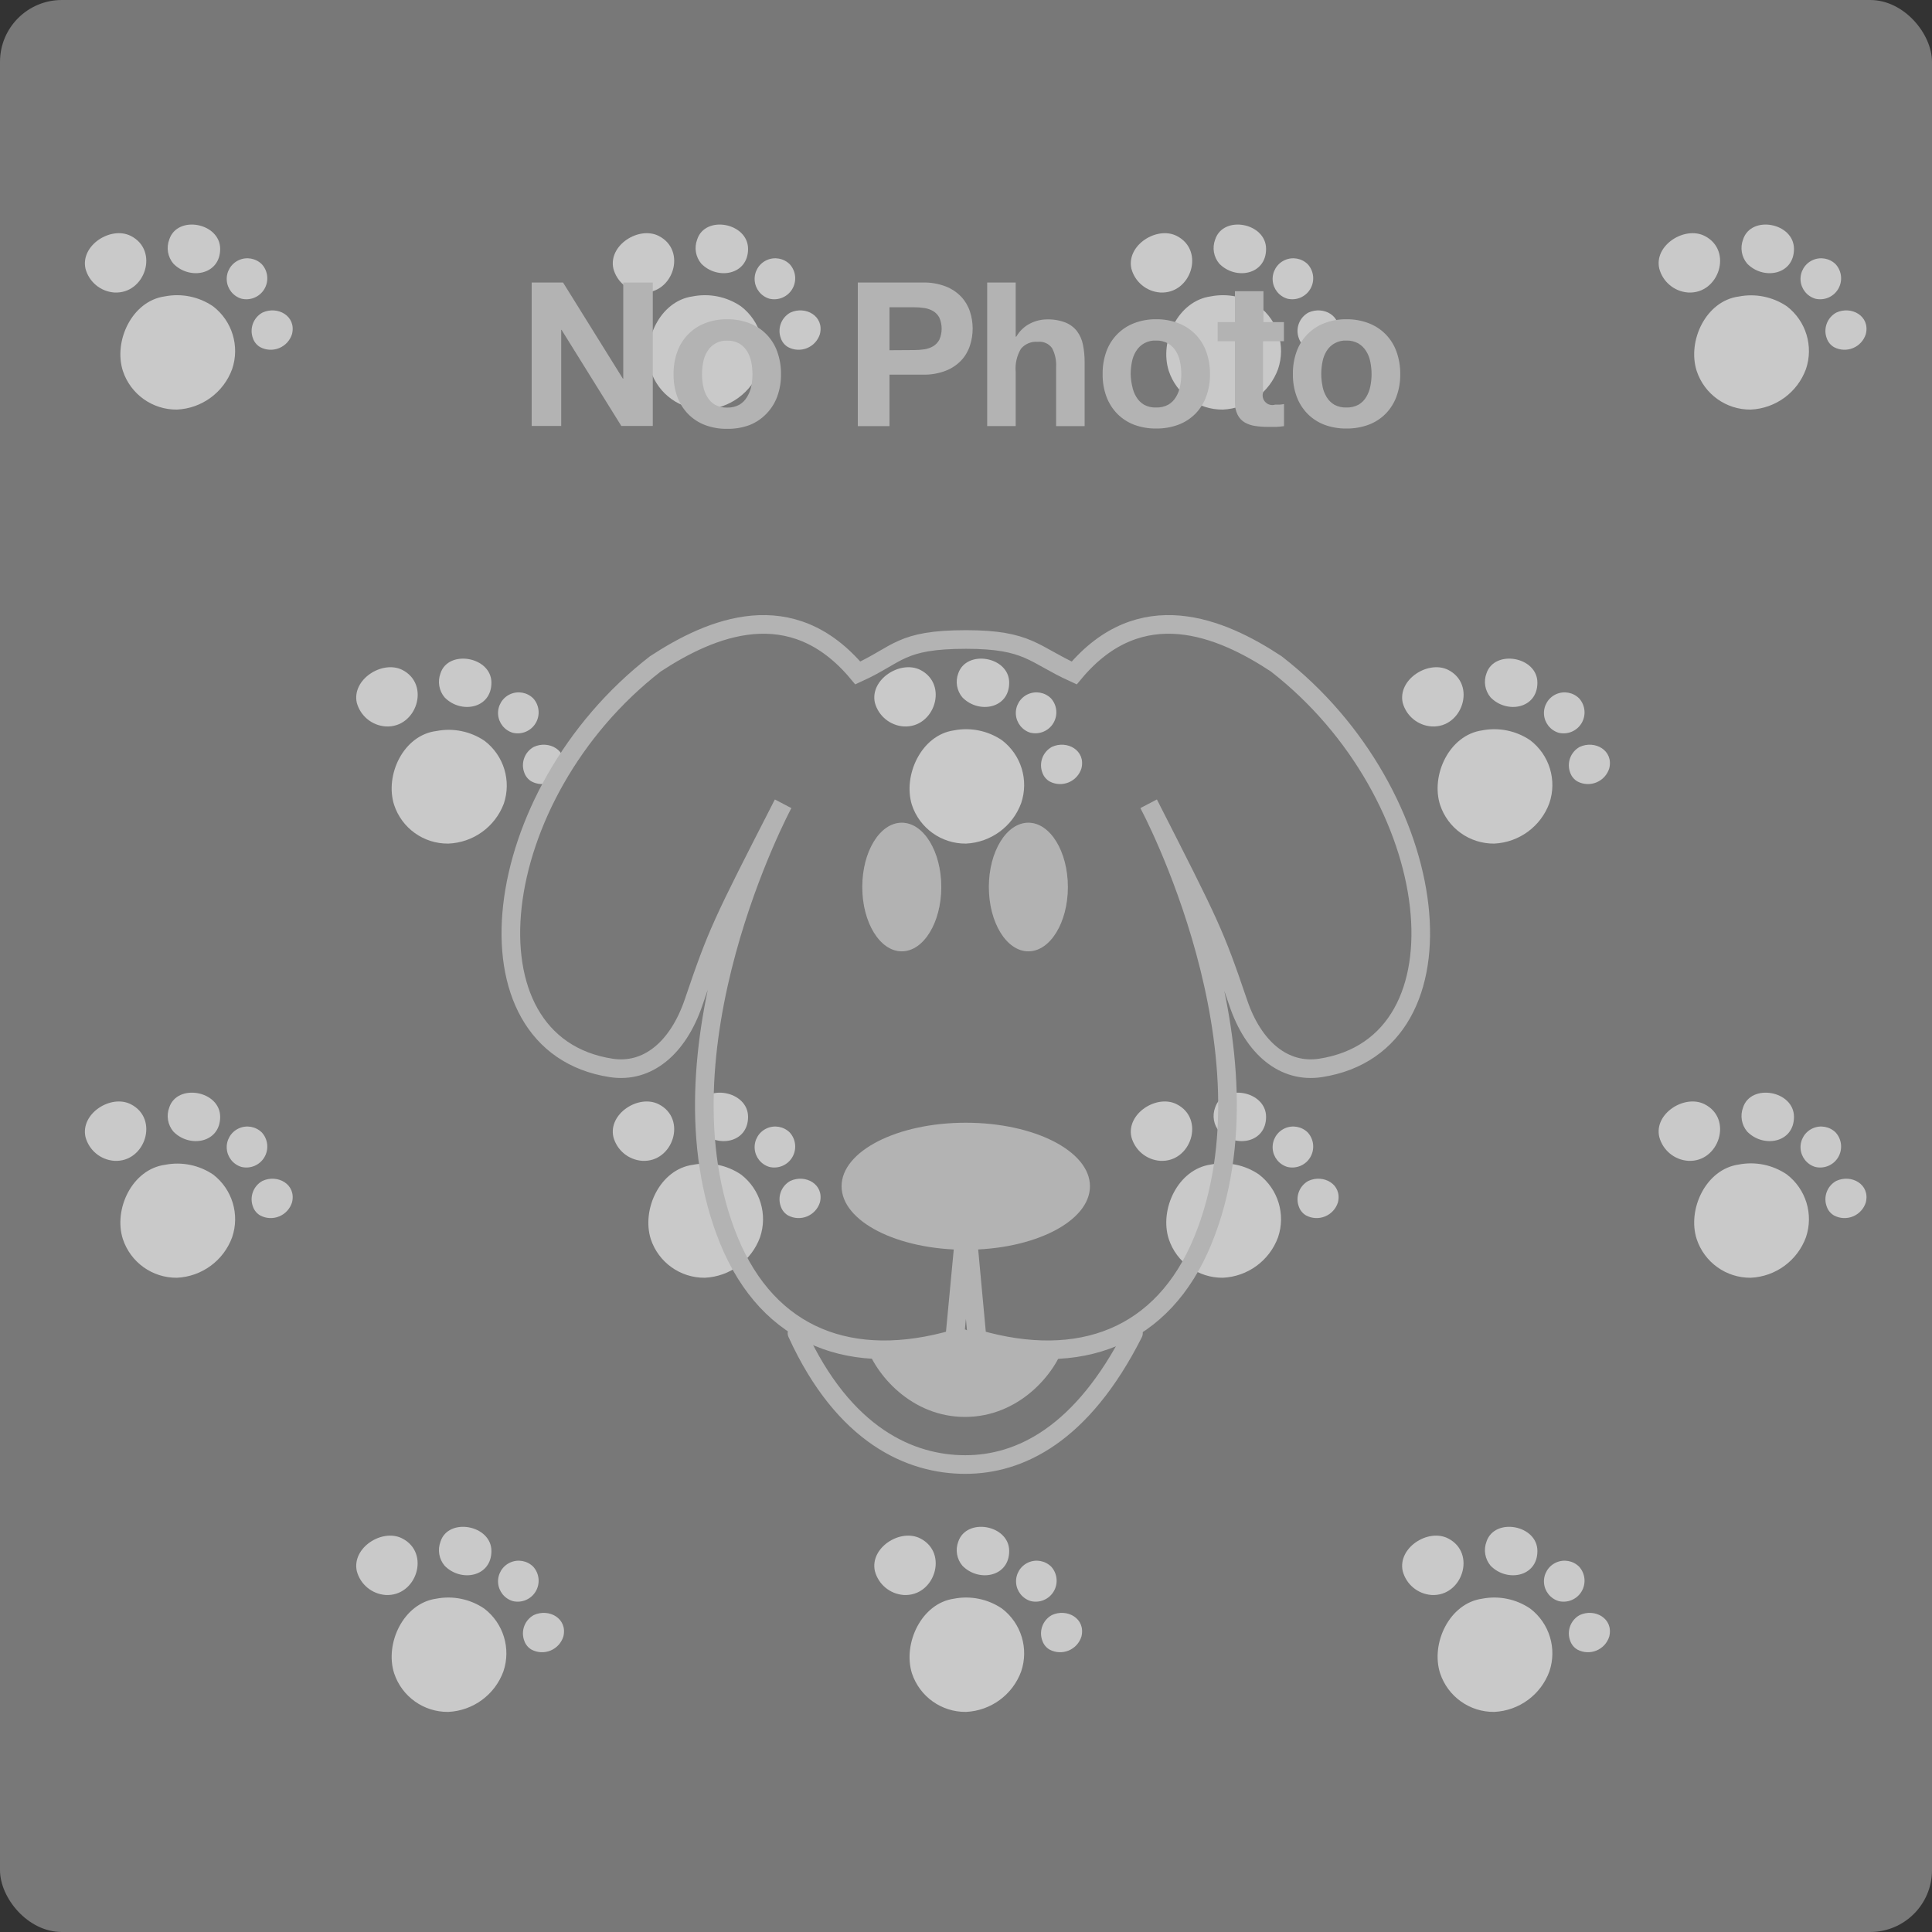 
<svg viewBox="0 0 250 250" version="1.1" xmlns="http://www.w3.org/2000/svg" xmlns:xlink="http://www.w3.org/1999/xlink">
    <rect x="0" y="0" width="250" height="250" fill="#333333" stroke="none"/>
    <g stroke="none" stroke-width="1" fill="none" fill-rule="evenodd">
        <g >
            <rect fill="#DFDFDF" fill-rule="nonzero" opacity="0.4" x="0" y="0" width="250" height="250" rx="8"></rect>
            <g opacity="0.6" transform="translate(214, 29)" fill="#FFFFFF" fill-rule="nonzero">
                <path d="M5.55,19 C6.547,22.012 9.377,24.034 12.55,24 C15.768,23.85 18.582,21.785 19.69,18.76 C20.695,15.799 19.697,12.526 17.21,10.63 C15.39,9.401 13.155,8.948 11,9.37 C6.73,9.93 4.31,15.13 5.55,19 L5.55,19 Z M0.71,5.76 C1.165,7.477 2.658,8.718 4.43,8.85 C8.43,9.09 10.28,3.41 6.58,1.53 C4,0.22 0,2.73 0.71,5.76 L0.71,5.76 Z M11.55,2 C11.151,3.056 11.354,4.246 12.08,5.11 C14.17,7.27 18.14,6.59 18.14,3.21 C18.14,-0.17 12.58,-1.22 11.55,2 L11.55,2 Z M20.89,9.65 C22.046,9.93 23.249,9.425 23.857,8.403 C24.466,7.381 24.337,6.082 23.54,5.2 C22.752,4.415 21.56,4.202 20.548,4.663 C19.536,5.125 18.917,6.166 18.993,7.275 C19.069,8.385 19.825,9.331 20.89,9.65 L20.89,9.65 Z M22.39,14.8 C22.557,15.272 22.887,15.669 23.32,15.92 C24.081,16.325 24.983,16.369 25.78,16.041 C26.578,15.712 27.186,15.044 27.44,14.22 C28.01,11.89 25.57,10.54 23.61,11.45 C22.423,12.104 21.901,13.535 22.39,14.8 L22.39,14.8 Z" ></path>
            </g>
            <g opacity="0.6" transform="translate(181, 85)" fill="#FFFFFF" fill-rule="nonzero">
                <path d="M5.35,19.16 C6.347,22.172 9.177,24.194 12.35,24.16 C15.568,24.01 18.382,21.945 19.49,18.92 C20.495,15.959 19.497,12.686 17.01,10.79 C15.19,9.552 12.951,9.091 10.79,9.51 C6.53,10.11 4.11,15.31 5.35,19.16 L5.35,19.16 Z M0.51,5.94 C0.977,7.649 2.473,8.876 4.24,9 C8.24,9.24 10.09,3.56 6.39,1.68 C3.81,0.4 -0.16,2.91 0.51,5.94 L0.51,5.94 Z M11.35,2.13 C10.951,3.186 11.154,4.376 11.88,5.24 C13.97,7.4 17.94,6.72 17.94,3.34 C17.94,-0.04 12.39,-1 11.35,2.13 L11.35,2.13 Z M20.69,9.82 C21.846,10.1 23.049,9.595 23.657,8.573 C24.266,7.551 24.137,6.252 23.34,5.37 C22.552,4.585 21.36,4.372 20.348,4.833 C19.336,5.295 18.717,6.336 18.793,7.445 C18.869,8.555 19.625,9.501 20.69,9.82 L20.69,9.82 Z M22.19,15 C22.357,15.472 22.687,15.869 23.12,16.12 C23.881,16.525 24.783,16.569 25.58,16.241 C26.378,15.912 26.986,15.244 27.24,14.42 C27.81,12.09 25.37,10.74 23.41,11.65 C22.223,12.304 21.701,13.735 22.19,15 L22.19,15 Z" ></path>
            </g>
            <g opacity="0.6" transform="translate(214, 141)" fill="#FFFFFF" fill-rule="nonzero">
                <path d="M5.55,19.34 C6.547,22.352 9.377,24.374 12.55,24.34 C15.768,24.19 18.582,22.125 19.69,19.1 C20.695,16.139 19.697,12.866 17.21,10.97 C15.39,9.732 13.151,9.271 10.99,9.69 C6.73,10.29 4.31,15.49 5.55,19.34 L5.55,19.34 Z M0.71,6.12 C1.165,7.837 2.658,9.078 4.43,9.21 C8.43,9.45 10.28,3.77 6.58,1.89 C4,0.57 0,3.09 0.71,6.12 L0.71,6.12 Z M11.55,2.31 C11.151,3.366 11.354,4.556 12.08,5.42 C14.17,7.58 18.14,6.9 18.14,3.52 C18.14,0.14 12.58,-0.86 11.55,2.31 L11.55,2.31 Z M20.89,10 C22.046,10.28 23.249,9.775 23.857,8.753 C24.466,7.731 24.337,6.432 23.54,5.55 C22.752,4.765 21.56,4.552 20.548,5.013 C19.536,5.475 18.917,6.516 18.993,7.625 C19.069,8.735 19.825,9.681 20.89,10 L20.89,10 Z M22.39,15.16 C22.557,15.632 22.887,16.029 23.32,16.28 C24.081,16.685 24.983,16.729 25.78,16.401 C26.578,16.072 27.186,15.404 27.44,14.58 C28.01,12.25 25.57,10.9 23.61,11.81 C22.423,12.464 21.901,13.895 22.39,15.16 L22.39,15.16 Z" ></path>
            </g>
            <g opacity="0.6" transform="translate(181, 197)" fill="#FFFFFF" fill-rule="nonzero">
                <path d="M5.35,19.52 C6.347,22.532 9.177,24.554 12.35,24.52 C15.568,24.37 18.382,22.305 19.49,19.28 C20.495,16.319 19.497,13.046 17.01,11.15 C15.19,9.912 12.951,9.451 10.79,9.87 C6.53,10.47 4.11,15.67 5.35,19.52 L5.35,19.52 Z M0.51,6.3 C0.965,8.017 2.458,9.258 4.23,9.39 C8.23,9.63 10.08,3.95 6.38,2.07 C3.81,0.75 -0.16,3.27 0.51,6.3 Z M11.35,2.49 C10.951,3.546 11.154,4.736 11.88,5.6 C13.97,7.76 17.94,7.08 17.94,3.7 C17.94,0.32 12.39,-0.68 11.35,2.49 L11.35,2.49 Z M20.69,10.18 C21.846,10.46 23.049,9.955 23.657,8.933 C24.266,7.911 24.137,6.612 23.34,5.73 C22.552,4.945 21.36,4.732 20.348,5.193 C19.336,5.655 18.717,6.696 18.793,7.805 C18.869,8.915 19.625,9.861 20.69,10.18 Z M22.19,15.34 C22.357,15.812 22.687,16.209 23.12,16.46 C23.881,16.865 24.783,16.909 25.58,16.581 C26.378,16.252 26.986,15.584 27.24,14.76 C27.81,12.43 25.37,11.08 23.41,11.99 C22.223,12.644 21.701,14.075 22.19,15.34 L22.19,15.34 Z" ></path>
            </g>
            <g opacity="0.6" transform="translate(146, 29)" fill="#FFFFFF" fill-rule="nonzero">
                <path d="M5.24,19 C6.237,22.012 9.067,24.034 12.24,24 C15.458,23.85 18.272,21.785 19.38,18.76 C20.385,15.799 19.387,12.526 16.9,10.63 C15.08,9.392 12.841,8.931 10.68,9.35 C6.42,9.93 4,15.13 5.24,19 L5.24,19 Z M0.4,5.76 C0.855,7.477 2.348,8.718 4.12,8.85 C8.12,9.09 9.97,3.41 6.27,1.53 C3.7,0.22 -0.27,2.73 0.4,5.76 L0.4,5.76 Z M11.24,2 C10.841,3.056 11.044,4.246 11.77,5.11 C13.86,7.27 17.83,6.59 17.83,3.21 C17.83,-0.17 12.28,-1.22 11.24,2 L11.24,2 Z M20.58,9.65 C21.736,9.93 22.939,9.425 23.547,8.403 C24.156,7.381 24.027,6.082 23.23,5.2 C22.442,4.415 21.25,4.202 20.238,4.663 C19.226,5.125 18.607,6.166 18.683,7.275 C18.759,8.385 19.515,9.331 20.58,9.65 L20.58,9.65 Z M22.08,14.8 C22.247,15.272 22.577,15.669 23.01,15.92 C23.771,16.325 24.673,16.369 25.47,16.041 C26.268,15.712 26.876,15.044 27.13,14.22 C27.7,11.89 25.26,10.54 23.3,11.45 C22.113,12.104 21.591,13.535 22.08,14.8 L22.08,14.8 Z" ></path>
            </g>
            <g opacity="0.6" transform="translate(113, 85)" fill="#FFFFFF" fill-rule="nonzero">
                <path d="M5,19.16 C5.997,22.172 8.827,24.194 12,24.16 C15.218,24.01 18.032,21.945 19.14,18.92 C20.145,15.959 19.147,12.686 16.66,10.79 C14.84,9.552 12.601,9.091 10.44,9.51 C6.22,10.11 3.81,15.31 5,19.16 L5,19.16 Z M0.21,5.94 C0.676,7.645 2.167,8.872 3.93,9 C7.93,9.24 9.78,3.56 6.08,1.68 C3.5,0.4 -0.47,2.91 0.21,5.94 L0.21,5.94 Z M11,2.13 C10.601,3.186 10.804,4.376 11.53,5.24 C13.62,7.4 17.59,6.72 17.59,3.34 C17.59,-0.04 12.08,-1 11,2.13 Z M20.38,9.82 C21.53,10.082 22.718,9.569 23.316,8.552 C23.915,7.536 23.787,6.249 23,5.37 C22.212,4.585 21.02,4.372 20.008,4.833 C18.996,5.295 18.377,6.336 18.453,7.445 C18.529,8.555 19.285,9.501 20.35,9.82 L20.38,9.82 Z M21.89,15 C22.057,15.472 22.387,15.869 22.82,16.12 C23.581,16.525 24.483,16.569 25.28,16.241 C26.078,15.912 26.686,15.244 26.94,14.42 C27.51,12.09 25.07,10.74 23.11,11.65 C21.923,12.304 21.401,13.735 21.89,15 L21.89,15 Z" ></path>
            </g>
            <g opacity="0.6" transform="translate(146, 141)" fill="#FFFFFF" fill-rule="nonzero">
                <path d="M5.24,19.34 C6.237,22.352 9.067,24.374 12.24,24.34 C15.458,24.19 18.272,22.125 19.38,19.1 C20.385,16.139 19.387,12.866 16.9,10.97 C15.08,9.732 12.841,9.271 10.68,9.69 C6.42,10.29 4,15.49 5.24,19.34 L5.24,19.34 Z M0.4,6.12 C0.855,7.837 2.348,9.078 4.12,9.21 C8.12,9.45 9.97,3.77 6.27,1.89 C3.7,0.57 -0.27,3.09 0.4,6.12 L0.4,6.12 Z M11.24,2.31 C10.841,3.366 11.044,4.556 11.77,5.42 C13.86,7.58 17.83,6.9 17.83,3.52 C17.83,0.14 12.28,-0.86 11.24,2.31 Z M20.58,10 C21.736,10.28 22.939,9.775 23.547,8.753 C24.156,7.731 24.027,6.432 23.23,5.55 C22.442,4.765 21.25,4.552 20.238,5.013 C19.226,5.475 18.607,6.516 18.683,7.625 C18.759,8.735 19.515,9.681 20.58,10 Z M22.08,15.16 C22.247,15.632 22.577,16.029 23.01,16.28 C23.771,16.685 24.673,16.729 25.47,16.401 C26.268,16.072 26.876,15.404 27.13,14.58 C27.7,12.25 25.26,10.9 23.3,11.81 C22.113,12.464 21.591,13.895 22.08,15.16 L22.08,15.16 Z" ></path>
            </g>
            <g opacity="0.6" transform="translate(113, 197)" fill="#FFFFFF" fill-rule="nonzero">
                <path d="M5,19.52 C5.997,22.532 8.827,24.554 12,24.52 C15.218,24.37 18.032,22.305 19.14,19.28 C20.145,16.319 19.147,13.046 16.66,11.15 C14.84,9.912 12.601,9.451 10.44,9.87 C6.22,10.47 3.81,15.67 5,19.52 L5,19.52 Z M0.21,6.3 C0.665,8.017 2.158,9.258 3.93,9.39 C7.93,9.63 9.78,3.95 6.08,2.07 C3.5,0.75 -0.47,3.27 0.21,6.3 Z M11,2.49 C10.601,3.546 10.804,4.736 11.53,5.6 C13.62,7.76 17.59,7.08 17.59,3.7 C17.59,0.32 12.08,-0.68 11,2.49 L11,2.49 Z M20.38,10.18 C21.536,10.46 22.739,9.955 23.347,8.933 C23.956,7.911 23.827,6.612 23.03,5.73 C22.242,4.945 21.05,4.732 20.038,5.193 C19.026,5.655 18.407,6.696 18.483,7.805 C18.559,8.915 19.315,9.861 20.38,10.18 Z M21.89,15.34 C22.057,15.812 22.387,16.209 22.82,16.46 C23.581,16.865 24.483,16.909 25.28,16.581 C26.078,16.252 26.686,15.584 26.94,14.76 C27.51,12.43 25.07,11.08 23.11,11.99 C21.923,12.644 21.401,14.075 21.89,15.34 L21.89,15.34 Z" ></path>
            </g>
            <g opacity="0.6" transform="translate(79, 29)" fill="#FFFFFF" fill-rule="nonzero">
                <path d="M5.21,19 C6.207,22.012 9.037,24.034 12.21,24 C15.428,23.85 18.242,21.785 19.35,18.76 C20.355,15.799 19.357,12.526 16.87,10.63 C15.05,9.392 12.811,8.931 10.65,9.35 C6.39,9.93 4,15.13 5.21,19 L5.21,19 Z M0.37,5.76 C0.825,7.477 2.318,8.718 4.09,8.85 C8.09,9.09 9.94,3.41 6.24,1.53 C3.67,0.22 -0.31,2.73 0.37,5.76 L0.37,5.76 Z M11.21,2 C10.811,3.056 11.014,4.246 11.74,5.11 C13.83,7.27 17.8,6.59 17.8,3.21 C17.8,-0.17 12.24,-1.22 11.21,2 Z M20.55,9.65 C21.706,9.93 22.909,9.425 23.517,8.403 C24.126,7.381 23.997,6.082 23.2,5.2 C22.412,4.415 21.22,4.202 20.208,4.663 C19.196,5.125 18.577,6.166 18.653,7.275 C18.729,8.385 19.485,9.331 20.55,9.65 L20.55,9.65 Z M22.05,14.8 C22.217,15.272 22.547,15.669 22.98,15.92 C23.741,16.325 24.643,16.369 25.44,16.041 C26.238,15.712 26.846,15.044 27.1,14.22 C27.67,11.89 25.23,10.54 23.27,11.45 C22.083,12.104 21.561,13.535 22.05,14.8 L22.05,14.8 Z" ></path>
            </g>
            <g opacity="0.6" transform="translate(46, 85)" fill="#FFFFFF" fill-rule="nonzero">
                <path d="M5,19.16 C5.997,22.172 8.827,24.194 12,24.16 C15.216,24.043 18.05,22.01 19.19,19 C20.195,16.039 19.197,12.766 16.71,10.87 C14.89,9.632 12.651,9.171 10.49,9.59 C6.19,10.11 3.77,15.31 5,19.16 L5,19.16 Z M0.17,5.94 C0.637,7.649 2.133,8.876 3.9,9 C7.9,9.24 9.75,3.56 6.05,1.68 C3.47,0.4 -0.5,2.91 0.17,5.94 L0.17,5.94 Z M11,2.13 C10.601,3.186 10.804,4.376 11.53,5.24 C13.62,7.4 17.59,6.72 17.59,3.34 C17.59,-0.04 12,-1 11,2.13 Z M20.35,9.82 C21.506,10.1 22.709,9.595 23.317,8.573 C23.926,7.551 23.797,6.252 23,5.37 C22.212,4.585 21.02,4.372 20.008,4.833 C18.996,5.295 18.377,6.336 18.453,7.445 C18.529,8.555 19.285,9.501 20.35,9.82 L20.35,9.82 Z M21.85,15 C22.017,15.472 22.347,15.869 22.78,16.12 C23.541,16.525 24.443,16.569 25.24,16.241 C26.038,15.912 26.646,15.244 26.9,14.42 C27.47,12.09 25.03,10.74 23.07,11.65 C21.883,12.304 21.361,13.735 21.85,15 L21.85,15 Z" ></path>
            </g>
            <g opacity="0.6" transform="translate(79, 141)" fill="#FFFFFF" fill-rule="nonzero">
                <path d="M5.21,19.34 C6.207,22.352 9.037,24.374 12.21,24.34 C15.428,24.19 18.242,22.125 19.35,19.1 C20.35,16.156 19.37,12.902 16.91,11 C15.09,9.762 12.851,9.301 10.69,9.72 C6.39,10.29 4,15.49 5.21,19.34 L5.21,19.34 Z M0.37,6.12 C0.825,7.837 2.318,9.078 4.09,9.21 C8.09,9.45 9.94,3.77 6.24,1.89 C3.67,0.57 -0.31,3.09 0.37,6.12 L0.37,6.12 Z M11.21,2.31 C10.811,3.366 11.014,4.556 11.74,5.42 C13.83,7.58 17.8,6.9 17.8,3.52 C17.8,0.14 12.24,-0.86 11.21,2.31 Z M20.55,10 C21.706,10.28 22.909,9.775 23.517,8.753 C24.126,7.731 23.997,6.432 23.2,5.55 C22.412,4.765 21.22,4.552 20.208,5.013 C19.196,5.475 18.577,6.516 18.653,7.625 C18.729,8.735 19.485,9.681 20.55,10 L20.55,10 Z M22.05,15.16 C22.217,15.632 22.547,16.029 22.98,16.28 C23.741,16.685 24.643,16.729 25.44,16.401 C26.238,16.072 26.846,15.404 27.1,14.58 C27.67,12.25 25.23,10.9 23.27,11.81 C22.083,12.464 21.561,13.895 22.05,15.16 L22.05,15.16 Z" ></path>
            </g>
            <g opacity="0.6" transform="translate(46, 197)" fill="#FFFFFF" fill-rule="nonzero">
                <path d="M5,19.52 C5.997,22.532 8.827,24.554 12,24.52 C15.218,24.37 18.032,22.305 19.14,19.28 C20.145,16.319 19.147,13.046 16.66,11.15 C14.84,9.912 12.601,9.451 10.44,9.87 C6.19,10.47 3.77,15.67 5,19.52 L5,19.52 Z M0.17,6.3 C0.625,8.017 2.118,9.258 3.89,9.39 C7.89,9.63 9.74,3.95 6.04,2.07 C3.47,0.75 -0.5,3.27 0.17,6.3 Z M11,2.49 C10.601,3.546 10.804,4.736 11.53,5.6 C13.62,7.76 17.59,7.08 17.59,3.7 C17.59,0.32 12,-0.68 11,2.49 Z M20.35,10.18 C21.506,10.46 22.709,9.955 23.317,8.933 C23.926,7.911 23.797,6.612 23,5.73 C22.212,4.945 21.02,4.732 20.008,5.193 C18.996,5.655 18.377,6.696 18.453,7.805 C18.529,8.915 19.285,9.861 20.35,10.18 L20.35,10.18 Z M21.85,15.34 C22.017,15.812 22.347,16.209 22.78,16.46 C23.541,16.865 24.443,16.909 25.24,16.581 C26.038,16.252 26.646,15.584 26.9,14.76 C27.47,12.43 25.03,11.08 23.07,11.99 C21.883,12.644 21.361,14.075 21.85,15.34 L21.85,15.34 Z" ></path>
            </g>
            <g opacity="0.6" transform="translate(10, 29)" fill="#FFFFFF" fill-rule="nonzero">
                <path d="M5.9,19 C6.897,22.012 9.727,24.034 12.9,24 C16.118,23.85 18.932,21.785 20.04,18.76 C21.045,15.799 20.047,12.526 17.56,10.63 C15.74,9.392 13.501,8.931 11.34,9.35 C7.08,9.93 4.66,15.13 5.9,19 L5.9,19 Z M1.06,5.76 C1.515,7.477 3.008,8.718 4.78,8.85 C8.78,9.09 10.63,3.41 6.93,1.53 C4.36,0.22 0.39,2.73 1.06,5.76 L1.06,5.76 Z M11.9,2 C11.501,3.056 11.704,4.246 12.43,5.11 C14.52,7.27 18.49,6.59 18.49,3.21 C18.49,-0.17 12.94,-1.22 11.9,2 Z M21.24,9.65 C22.396,9.93 23.599,9.425 24.207,8.403 C24.816,7.381 24.687,6.082 23.89,5.2 C23.102,4.415 21.91,4.202 20.898,4.663 C19.886,5.125 19.267,6.166 19.343,7.275 C19.419,8.385 20.175,9.331 21.24,9.65 L21.24,9.65 Z M22.74,14.8 C22.907,15.272 23.237,15.669 23.67,15.92 C24.431,16.325 25.333,16.369 26.13,16.041 C26.928,15.712 27.536,15.044 27.79,14.22 C28.36,11.89 25.92,10.54 23.96,11.45 C22.773,12.104 22.251,13.535 22.74,14.8 L22.74,14.8 Z" ></path>
            </g>
            <g opacity="0.6" transform="translate(10, 141)" fill="#FFFFFF" fill-rule="nonzero">
                <path d="M5.9,19.34 C6.897,22.352 9.727,24.374 12.9,24.34 C16.118,24.19 18.932,22.125 20.04,19.1 C21.04,16.156 20.06,12.902 17.6,11 C15.78,9.762 13.541,9.301 11.38,9.72 C7.08,10.29 4.66,15.49 5.9,19.34 L5.9,19.34 Z M1.06,6.12 C1.515,7.837 3.008,9.078 4.78,9.21 C8.78,9.45 10.63,3.77 6.93,1.89 C4.36,0.57 0.39,3.09 1.06,6.12 L1.06,6.12 Z M11.9,2.31 C11.501,3.366 11.704,4.556 12.43,5.42 C14.52,7.58 18.49,6.9 18.49,3.52 C18.49,0.14 12.94,-0.86 11.9,2.31 Z M21.24,10 C22.396,10.28 23.599,9.775 24.207,8.753 C24.816,7.731 24.687,6.432 23.89,5.55 C23.102,4.765 21.91,4.552 20.898,5.013 C19.886,5.475 19.267,6.516 19.343,7.625 C19.419,8.735 20.175,9.681 21.24,10 Z M22.74,15.16 C22.907,15.632 23.237,16.029 23.67,16.28 C24.431,16.685 25.333,16.729 26.13,16.401 C26.928,16.072 27.536,15.404 27.79,14.58 C28.36,12.25 25.92,10.9 23.96,11.81 C22.773,12.464 22.251,13.895 22.74,15.16 L22.74,15.16 Z" ></path>
            </g>
            <path d="M124.9,189.51 C117.9,189.51 109.23,185.87 103.13,172.51 M124.9,189.51 C131.9,189.51 139.99,185.71 146.67,172.51" ></path>
            <path d="M124.9,189.51 C117.9,189.51 109.23,185.87 103.13,172.51 M124.9,189.51 C131.9,189.51 139.99,185.71 146.67,172.51" stroke="#B3B3B3" stroke-width="2.41" stroke-linecap="round"></path>
            <path d="M125,157.73 L126.44,173.27 C139.7,177.11 150.5,173.06 155.64,160.53 C165.76,135.89 148.64,104.02 148.64,104.02 C156.64,119.73 157.14,120.69 160.2,129.68 C162.2,135.68 166.2,138.9 170.86,138.19 C190.77,135.14 186.94,102.81 165.14,85.9 C158,81.19 147.59,76.78 139,87.08 C133.73,84.69 133.1,82.75 125,82.75 C116.45,82.75 116.27,84.68 111,87.08 C102.41,76.78 92,81.19 84.81,85.9 C63,102.81 59.18,135.14 79.1,138.19 C83.75,138.9 87.72,135.68 89.76,129.68 C92.82,120.68 93.31,119.68 101.33,104.02 C101.33,104.02 84.23,135.9 94.33,160.53 C99.48,173.06 110.27,177.11 123.53,173.27 L125,157.73 Z" stroke="#B3B3B3" stroke-width="2.41" stroke-linecap="round"></path>
            <ellipse fill="#B3B3B3" fill-rule="nonzero" cx="124.97" cy="153.5" rx="16.07" ry="8.22"></ellipse>
            <path d="M121.8,114.78 C121.8,119.37 119.51,123.1 116.69,123.1 C113.87,123.1 111.58,119.38 111.58,114.78 C111.58,110.18 113.86,106.46 116.69,106.46 C119.52,106.46 121.8,110.19 121.8,114.78 Z" fill="#B3B3B3" fill-rule="nonzero"></path>
            <ellipse fill="#B3B3B3" fill-rule="nonzero" cx="133.07" cy="114.78" rx="5.11" ry="8.32"></ellipse>
            <path d="M121.8,114.78 C121.8,119.37 119.51,123.1 116.69,123.1 C113.87,123.1 111.58,119.38 111.58,114.78 C111.58,110.18 113.86,106.46 116.69,106.46 C119.52,106.46 121.8,110.19 121.8,114.78 Z" fill="#B3B3B3" fill-rule="nonzero" opacity="0.2"></path>
            <ellipse fill="#B3B3B3" fill-rule="nonzero" opacity="0.2" cx="133.07" cy="114.78" rx="5.11" ry="8.32"></ellipse>
            <path d="M124.88,183.35 C131.75,183.35 136.54,177.92 137.81,173.75 C135.28,173.93 129.03,174.01 124.88,172.02 C120.72,174.02 114.48,173.94 111.95,173.75 C113.22,177.92 118,183.36 124.88,183.35 Z M72.86,36.56 L80.6,49 L80.65,49 L80.65,36.56 L84.47,36.56 L84.47,55.12 L80.4,55.12 L72.67,42.69 L72.62,42.69 L72.62,55.12 L68.8,55.12 L68.8,36.56 L72.86,36.56 Z M87.65,45.49 C88.254,43.802 89.566,42.461 91.24,41.82 C92.152,41.47 93.123,41.297 94.1,41.31 C95.08,41.298 96.054,41.471 96.97,41.82 C98.651,42.456 99.967,43.798 100.57,45.49 C100.908,46.426 101.074,47.415 101.06,48.41 C101.075,49.402 100.909,50.388 100.57,51.32 C100.264,52.15 99.787,52.906 99.17,53.54 C98.56,54.177 97.82,54.675 97,55 C96.081,55.338 95.109,55.504 94.13,55.49 C93.141,55.511 92.157,55.344 91.23,55 C90.41,54.688 89.667,54.204 89.05,53.58 C88.433,52.946 87.956,52.19 87.65,51.36 C87.311,50.428 87.145,49.442 87.16,48.45 C87.141,47.442 87.307,46.438 87.65,45.49 L87.65,45.49 Z M91,50 C91.093,50.488 91.273,50.955 91.53,51.38 C91.773,51.793 92.117,52.137 92.53,52.38 C93.009,52.637 93.547,52.761 94.09,52.74 C94.636,52.759 95.177,52.635 95.66,52.38 C96.073,52.138 96.418,51.793 96.66,51.38 C96.924,50.956 97.11,50.489 97.21,50 C97.316,49.483 97.369,48.957 97.37,48.43 C97.369,47.896 97.316,47.363 97.21,46.84 C97.121,46.351 96.941,45.883 96.68,45.46 C96.431,45.052 96.088,44.709 95.68,44.46 C95.201,44.192 94.658,44.061 94.11,44.08 C93.074,44.029 92.093,44.546 91.55,45.43 C91.28,45.858 91.093,46.333 91,46.83 C90.894,47.353 90.841,47.886 90.84,48.42 C90.84,48.951 90.894,49.48 91,50 L91,50 Z M119.39,36.56 C120.414,36.53 121.434,36.703 122.39,37.07 C123.147,37.365 123.829,37.822 124.39,38.41 C124.896,38.955 125.278,39.603 125.51,40.31 C125.979,41.743 125.979,43.287 125.51,44.72 C125.28,45.431 124.898,46.083 124.39,46.63 C123.829,47.218 123.147,47.675 122.39,47.97 C121.434,48.337 120.414,48.51 119.39,48.48 L115.1,48.48 L115.1,55.14 L111,55.14 L111,36.56 L119.39,36.56 Z M118.27,45.3 C118.722,45.302 119.173,45.269 119.62,45.2 C120.022,45.141 120.409,45.006 120.76,44.8 C121.093,44.595 121.366,44.305 121.55,43.96 C121.949,43.048 121.949,42.012 121.55,41.1 C121.366,40.754 121.094,40.464 120.76,40.26 C120.409,40.054 120.022,39.919 119.62,39.86 C119.173,39.791 118.722,39.758 118.27,39.76 L115.1,39.76 L115.1,45.32 L118.27,45.3 Z M131.43,36.56 L131.43,43.56 L131.51,43.56 C131.927,42.83 132.549,42.239 133.3,41.86 C133.96,41.523 134.689,41.342 135.43,41.33 C136.258,41.301 137.084,41.437 137.86,41.73 C138.45,41.965 138.967,42.351 139.36,42.85 C139.743,43.366 140.006,43.96 140.13,44.59 C140.283,45.34 140.357,46.104 140.35,46.87 L140.35,55.14 L136.66,55.14 L136.66,47.53 C136.716,46.671 136.537,45.814 136.14,45.05 C135.717,44.462 135.01,44.148 134.29,44.23 C133.46,44.157 132.647,44.493 132.11,45.13 C131.574,46.034 131.336,47.083 131.43,48.13 L131.43,55.13 L127.74,55.13 L127.74,36.56 L131.43,36.56 Z M143.16,45.49 C143.764,43.802 145.076,42.461 146.75,41.82 C147.662,41.47 148.633,41.297 149.61,41.31 C150.59,41.298 151.564,41.471 152.48,41.82 C154.161,42.456 155.477,43.798 156.08,45.49 C156.418,46.426 156.584,47.415 156.57,48.41 C156.585,49.402 156.419,50.388 156.08,51.32 C155.774,52.15 155.297,52.906 154.68,53.54 C154.058,54.167 153.307,54.651 152.48,54.96 C151.561,55.298 150.589,55.464 149.61,55.45 C148.635,55.466 147.665,55.299 146.75,54.96 C145.93,54.648 145.187,54.164 144.57,53.54 C143.953,52.906 143.476,52.15 143.17,51.32 C142.831,50.388 142.665,49.402 142.68,48.41 C142.663,47.416 142.826,46.427 143.16,45.49 L143.16,45.49 Z M146.51,49.99 C146.603,50.478 146.782,50.945 147.04,51.37 C147.283,51.783 147.627,52.127 148.04,52.37 C148.518,52.629 149.057,52.754 149.6,52.73 C150.146,52.749 150.687,52.625 151.17,52.37 C151.583,52.128 151.928,51.783 152.17,51.37 C152.427,50.945 152.606,50.478 152.7,49.99 C152.805,49.473 152.859,48.947 152.86,48.42 C152.859,47.886 152.806,47.353 152.7,46.83 C152.609,46.341 152.43,45.874 152.17,45.45 C151.921,45.042 151.578,44.699 151.17,44.45 C150.691,44.182 150.148,44.051 149.6,44.07 C148.544,44.01 147.542,44.542 147,45.45 C146.739,45.873 146.559,46.341 146.47,46.83 C146.364,47.353 146.31,47.886 146.31,48.42 C146.323,48.952 146.39,49.481 146.51,50 L146.51,49.99 Z M166.14,41.68 L166.14,44.15 L163.44,44.15 L163.44,50.8 C163.305,51.242 163.425,51.722 163.752,52.048 C164.078,52.375 164.558,52.495 165,52.36 L165.6,52.36 C165.785,52.344 165.968,52.317 166.15,52.28 L166.15,55.14 C165.819,55.193 165.485,55.226 165.15,55.24 L164.03,55.24 C163.488,55.241 162.946,55.201 162.41,55.12 C161.935,55.053 161.477,54.897 161.06,54.66 C160.663,54.422 160.344,54.075 160.14,53.66 C159.893,53.15 159.776,52.586 159.8,52.02 L159.8,44.15 L157.56,44.15 L157.56,41.68 L159.8,41.68 L159.8,37.68 L163.49,37.68 L163.49,41.68 L166.14,41.68 Z M167.78,45.49 C168.384,43.802 169.696,42.461 171.37,41.82 C172.282,41.47 173.253,41.297 174.23,41.31 C175.21,41.298 176.184,41.471 177.1,41.82 C178.781,42.456 180.097,43.798 180.7,45.49 C181.038,46.426 181.204,47.415 181.19,48.41 C181.205,49.402 181.039,50.388 180.7,51.32 C180.394,52.15 179.917,52.906 179.3,53.54 C178.678,54.167 177.927,54.651 177.1,54.96 C176.181,55.298 175.209,55.464 174.23,55.45 C173.255,55.466 172.285,55.299 171.37,54.96 C170.55,54.648 169.807,54.164 169.19,53.54 C168.573,52.906 168.096,52.15 167.79,51.32 C167.451,50.388 167.284,49.402 167.3,48.41 C167.282,47.416 167.445,46.426 167.78,45.49 L167.78,45.49 Z M171.13,49.99 C171.224,50.478 171.403,50.945 171.66,51.37 C171.903,51.783 172.247,52.127 172.66,52.37 C173.139,52.627 173.677,52.751 174.22,52.73 C174.766,52.749 175.307,52.625 175.79,52.37 C176.203,52.127 176.547,51.783 176.79,51.37 C177.047,50.945 177.227,50.478 177.32,49.99 C177.426,49.473 177.48,48.947 177.48,48.42 C177.48,47.886 177.426,47.353 177.32,46.83 C177.231,46.341 177.051,45.873 176.79,45.45 C176.541,45.042 176.198,44.699 175.79,44.45 C175.311,44.182 174.768,44.051 174.22,44.07 C173.184,44.019 172.203,44.536 171.66,45.42 C171.4,45.844 171.221,46.311 171.13,46.8 C171.024,47.323 170.971,47.856 170.97,48.39 C170.972,48.931 171.028,49.471 171.14,50 L171.13,49.99 Z" fill="#B3B3B3" fill-rule="nonzero"></path>
        </g>
    </g>
</svg>
